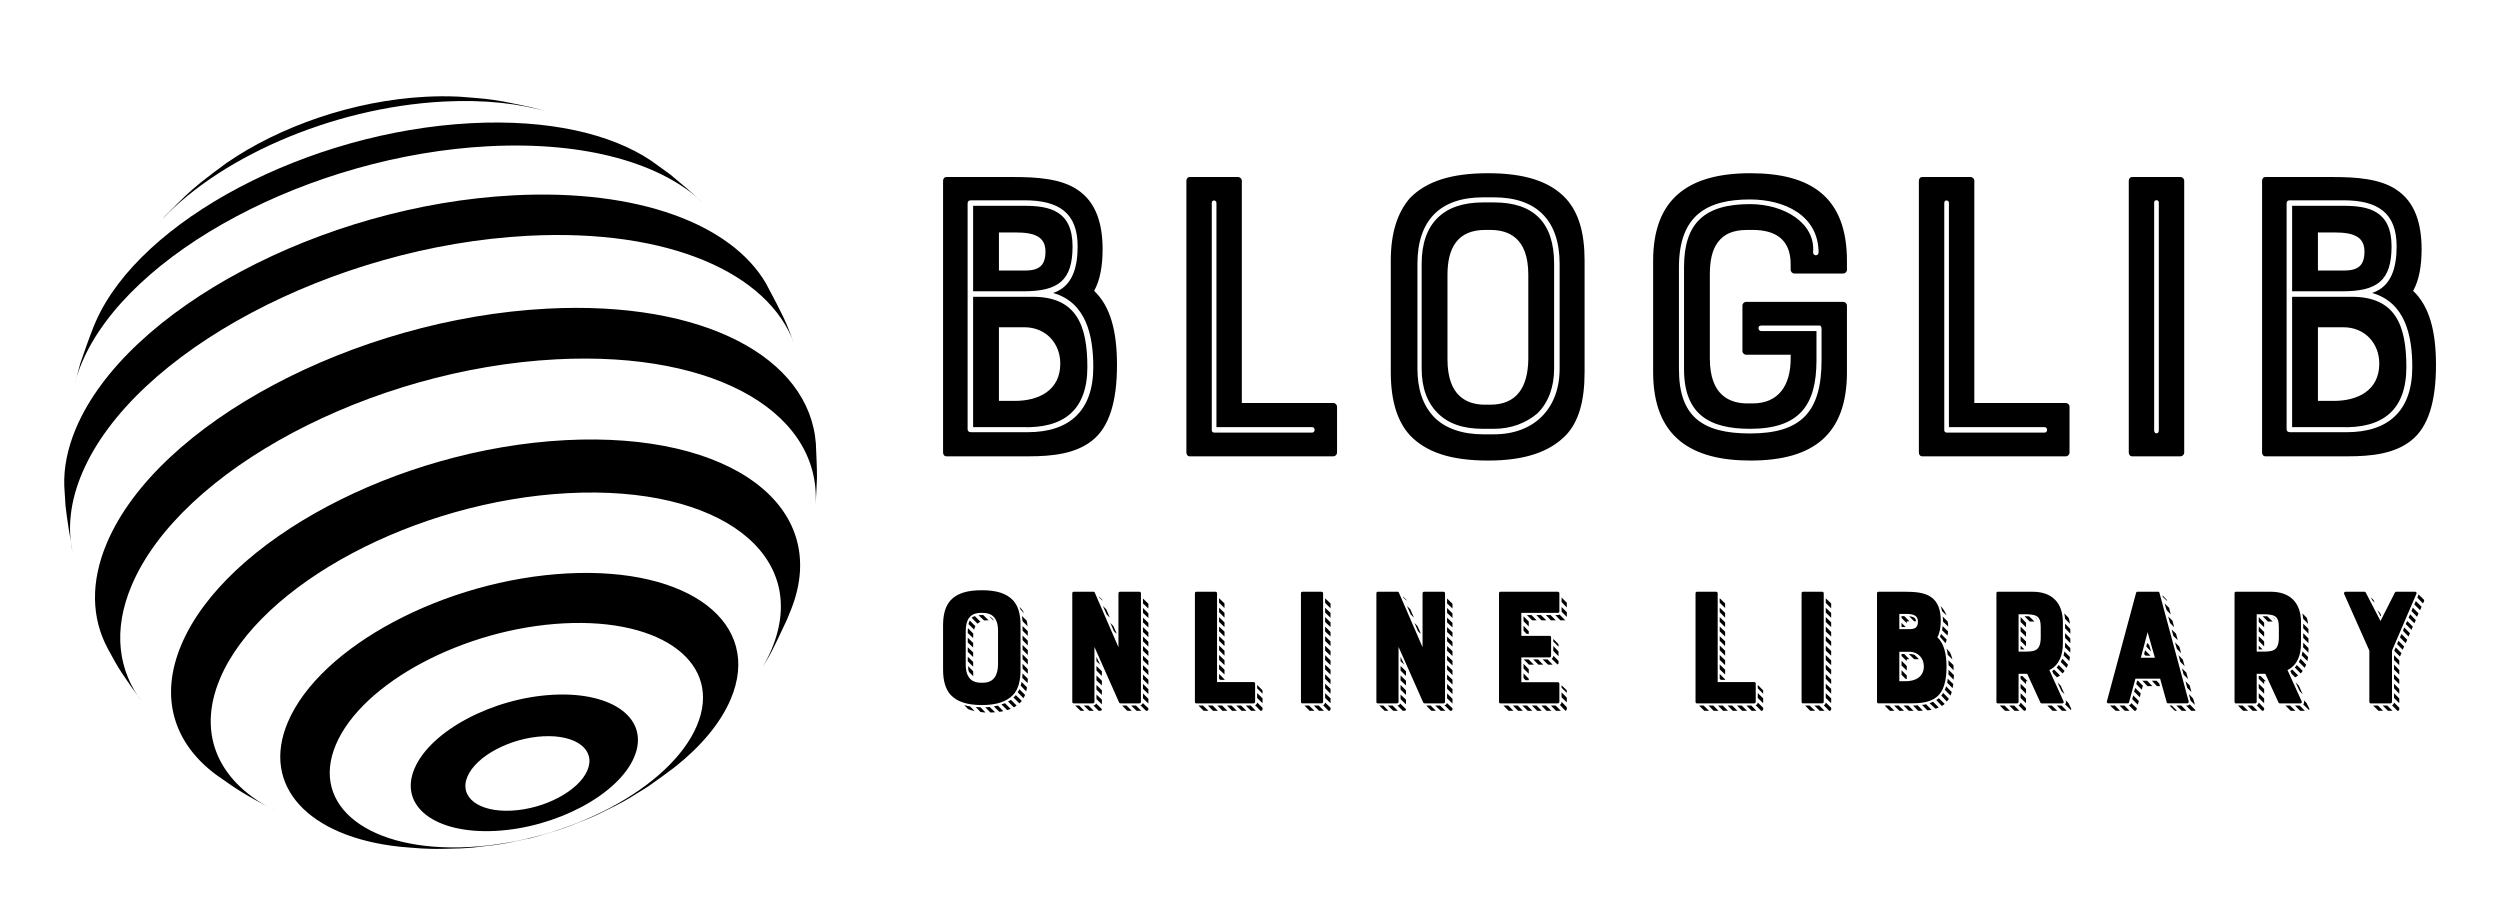 
        <svg xmlns="http://www.w3.org/2000/svg" xmlns:xlink="http://www.w3.org/1999/xlink" version="1.1" width="3162.294" height="1154.564" viewBox="0 0 3162.294 1154.564">
			
			<g transform="scale(8.115) translate(10, 10)">
				<defs id="SvgjsDefs1399"/><g id="SvgjsG1400" featureKey="symbolFeature-0" transform="matrix(0.459,0,0,0.459,-30.318,-25.073)" fill="#000"><path xmlns="http://www.w3.org/2000/svg" xmlns:a="http://ns.adobe.com/AdobeSVGViewerExtensions/3.0/" a:adobe-knockout="false" d="M97.525,109.331l2.974-3.296c6.748-6.807,7.151-7.214,11.826-11.134     c2.631-2.064,6.17-4.778,8.888-6.729c17.951-12.38,42.964-21.189,67.617-22.474c3.697-0.192,7.256-0.209,10.661-0.063l0.95,0.046     c8.825,0.689,9.354,0.73,14.713,1.614c9.464,1.888,10.028,1.998,15.655,3.674c-9.965-3.006-22.103-4.361-35.867-3.644     C156.394,69.335,117.094,86.968,97.525,109.331"/><path xmlns="http://www.w3.org/2000/svg" xmlns:a="http://ns.adobe.com/AdobeSVGViewerExtensions/3.0/" a:adobe-knockout="false" d="M69.501,163.724l2.021-7.443c1.329-3.848,3.1-8.986,4.63-12.758l0.674-1.56     c15.141-34.348,71.952-64.401,127.459-67.293c26.144-1.362,47.364,3.542,61.044,12.691l6.584,4.746     c3.434,2.851,7.979,6.698,11.24,9.745C269.246,88.4,243.377,80.768,210.153,82.5c-60.384,3.147-122.196,36.038-138.062,73.462     C70.973,158.602,70.113,161.189,69.501,163.724"/><path xmlns="http://www.w3.org/2000/svg" xmlns:a="http://ns.adobe.com/AdobeSVGViewerExtensions/3.0/" a:adobe-knockout="false" d="M68.891,220.21c-0.813-4.66-1.851-10.889-2.375-15.59l-0.419-6.647     c-0.224-6.202,1.058-12.827,3.997-19.76c17.07-40.266,83.574-75.653,148.543-79.04c42.602-2.219,73.965,9.873,85.695,29.813     c6.049,11.404,6.541,12.336,9.576,20.417c-8.801-23.918-42.652-38.976-90.279-36.495     c-66.251,3.452-134.069,39.539-151.476,80.601C68.094,203.082,67.135,212.081,68.891,220.21"/><path xmlns="http://www.w3.org/2000/svg" xmlns:a="http://ns.adobe.com/AdobeSVGViewerExtensions/3.0/" a:adobe-knockout="false" d="M92.813,271.626c-7.364-10.301-7.965-11.143-11.981-18.586     c-5.477-10.262-5.922-22.479-0.262-35.826c17.182-40.531,84.125-76.154,149.522-79.56c53.184-2.772,88.967,16.613,91.234,45.75     c0.137,3.502,0.402,8.168,0.379,11.67c-0.17,3.192-0.287,7.455-0.592,10.637c3.164-31.788-32.625-53.73-87.91-50.85     c-63.073,3.286-127.639,37.642-144.21,76.733C82.489,246.935,84.344,260.728,92.813,271.626"/><path xmlns="http://www.w3.org/2000/svg" xmlns:a="http://ns.adobe.com/AdobeSVGViewerExtensions/3.0/" a:adobe-knockout="false" d="M138.141,308.339l-1.272-0.625c-9.498-5.146-11.208-6.073-19.119-11.712     c-14.395-10.624-19.502-26.277-11.865-44.292c14.988-35.355,73.379-66.426,130.423-69.398     c56.316-2.934,90.262,22.611,76.697,57.281l-1.432,3.529c-5.064,10.84-5.369,11.489-9.361,17.986     c1.588-2.523,2.938-5.081,4.035-7.666c13.582-32.041-17.316-55.833-69.018-53.139c-51.698,2.695-104.621,30.854-118.205,62.897     C110.784,282.642,118.919,299.047,138.141,308.339"/><path xmlns="http://www.w3.org/2000/svg" xmlns:a="http://ns.adobe.com/AdobeSVGViewerExtensions/3.0/" a:adobe-knockout="false" d="M203.519,320.49c33.849-1.764,68.495-20.201,77.39-41.179     c8.895-20.979-11.336-36.553-45.184-34.789c-33.849,1.764-68.497,20.201-77.391,41.179     C149.441,306.679,169.671,322.255,203.519,320.49c-0.983,0.257-1.973,0.411-2.967,0.463c-8.32,0.227-8.646,0.237-13.268,0.01     c-2.216-0.176-5.176-0.358-7.385-0.594c-30.642-3.323-47.16-20.407-37.89-42.273c10.914-25.743,53.429-48.367,94.965-50.532     c41.535-2.164,66.359,16.951,55.445,42.693c-3.455,8.148-10.078,15.985-18.83,22.959c-2.738,2.07-6.428,4.782-9.254,6.727     c-6.793,4.263-6.793,4.263-10.469,6.225c-6.666,3.362-6.666,3.362-10.117,4.828c-6.504,2.603-6.504,2.603-10.041,3.775     c-3.322,1.016-9.504,2.903-10.275,2.903c-6.993,1.504-7.267,1.562-10.89,2.09c-7.553,0.933-7.848,0.971-11.992,1.189     C201.546,320.901,202.535,320.747,203.519,320.49"/><path xmlns="http://www.w3.org/2000/svg" xmlns:a="http://ns.adobe.com/AdobeSVGViewerExtensions/3.0/" a:adobe-knockout="false" d="M218.023,308.125c11.248-0.586,22.766-6.713,25.721-13.686     s-3.768-12.148-15.018-11.562c-11.25,0.587-22.767,6.714-25.722,13.687C200.049,303.535,206.772,308.712,218.023,308.125     c-1.771,2.74-3.607,5.031-5.493,6.887c-20.602,1.075-32.915-8.405-27.502-21.174c5.414-12.769,26.502-23.991,47.104-25.065     c20.602-1.072,32.916,8.407,27.502,21.176c-5.412,12.769-26.502,23.99-47.104,25.063     C214.416,313.156,216.253,310.865,218.023,308.125"/></g><g id="SvgjsG1401" featureKey="nameFeature-0" transform="matrix(1.649,0,0,1.649,130.8,-4.832)" fill="#000"><path d="M18.84 20.44 c0 1.56 -0.24 2.92 -0.8 3.92 c1.52 1.44 2.16 3.76 2.16 7 c0 3.44 -0.72 5.88 -2.36 7.16 c-1.56 1.24 -3.76 1.48 -5.96 1.48 l-7.8 0 c-0.2 0 -0.32 -0.16 -0.32 -0.36 l0 -25.68 c0 -0.2 0.12 -0.36 0.32 -0.36 l6.4 0 c2.16 0 4.4 0.16 5.92 1.16 c1.88 1.2 2.44 3.36 2.44 5.68 z M9.04 18.84 l0 3.6 l2.44 0 c1.28 0 1.96 -0.4 1.96 -1.8 s-1.04 -1.8 -2.8 -1.8 l-1.6 0 z M10.56 34.76 c2.2 0 4.28 -0.96 4.28 -3.52 c0 -1.92 -1.36 -3.44 -3.4 -3.44 l-2.4 0 l0 6.96 l1.52 0 z M6.08 16.12 l0 21.32 c0 0.2 0.16 0.28 0.32 0.28 l5.36 0 c3.88 0 6.2 -1.96 6.2 -6.16 c0 -3 -0.68 -6.12 -3.8 -7 c1.84 -0.6 2.32 -2.44 2.32 -4.4 c0 -3.2 -1.8 -4.36 -5.04 -4.36 l-5.04 0 c-0.24 0 -0.32 0.12 -0.32 0.32 z M11.16 37.24 l-4.56 0 l0 -12.32 l5.64 0 c4.12 0 5.16 2.68 5.16 6.64 c0 4.04 -2.2 5.84 -6.24 5.68 z M16 20.16 c0 3.24 -1.36 4.24 -4.64 4.24 l-4.76 0 l0 -8.08 l4.84 0 c2.36 0 4.56 0.44 4.56 3.84 z M31.64 13.6 c0.2 0 0.36 0.16 0.36 0.36 l0 21 l8.64 0 c0.2 0 0.36 0.16 0.36 0.36 l0 4.32 c0 0.2 -0.16 0.36 -0.36 0.36 l-13.56 0 c-0.2 0 -0.32 -0.16 -0.32 -0.36 l0 -25.68 c0 -0.2 0.12 -0.36 0.32 -0.36 l4.56 0 z M29.16 16.04 l0 21.52 c0 0.08 0.08 0.2 0.24 0.2 l9.24 0 c0.32 0 0.32 -0.52 0 -0.52 l-9.04 0 l0 -21.2 c0 -0.28 -0.44 -0.32 -0.44 0 z M55.28 13.24 c3.44 0 5.84 0.76 7.36 2.4 c1.2 1.32 1.76 3.2 1.76 5.88 l0 10.52 c0 2.76 -0.56 4.68 -1.76 5.96 c-1.56 1.6 -3.92 2.4 -7.36 2.4 c-3.56 0 -5.88 -0.8 -7.4 -2.4 c-1.16 -1.28 -1.8 -3.2 -1.8 -5.96 l0 -10.52 c0 -2.68 0.64 -4.56 1.8 -5.92 c1.56 -1.6 3.92 -2.36 7.4 -2.36 z M59.08 30.84 l0 -8 c0 -3.52 -1.88 -4.24 -3.6 -4.24 l-0.48 0 c-2.56 0 -3.56 1.64 -3.56 4.24 l0 8 c0 3.52 1.88 4.28 3.56 4.28 l0.48 0 c2.56 0 3.56 -1.72 3.6 -4.28 z M48.6 21.8 l0 9.92 c0 1.88 0.48 3.44 1.6 4.6 c1.04 1.04 2.64 1.6 4.6 1.6 l1.04 0 c3.76 0 6.2 -2.4 6.2 -6.2 l0 -9.92 c0 -4.08 -2.16 -6.28 -6.2 -6.28 l-1.04 0 c-4.08 0 -6.2 2.2 -6.2 6.28 z M55.84 37.4 l-1.04 0 c-1.88 0 -3.28 -0.48 -4.28 -1.48 s-1.52 -2.4 -1.52 -4.2 l0 -9.92 c0 -3.8 2.04 -5.8 5.8 -5.8 l1.04 0 c3.8 0 5.68 1.96 5.68 5.8 l0 9.92 c0 1.68 -0.52 3.2 -1.6 4.24 c-1.04 0.88 -2.44 1.44 -4.08 1.44 z M79.68 30.4 c-0.2 0 -0.36 -0.16 -0.36 -0.36 l0 -4.28 c0 -0.2 0.16 -0.36 0.36 -0.36 l9.16 0 c0.2 0 0.36 0.16 0.36 0.36 l0 6.28 c0 5.88 -3.16 8.36 -9.12 8.36 c-5.56 0 -9.2 -2.2 -9.2 -8.36 l0 -10.52 c0 -5.8 3.24 -8.28 9.2 -8.28 c5.6 0 9.12 2.16 9.12 8.28 l0 0.84 c0 0.2 -0.16 0.36 -0.36 0.36 l-4.6 0 c-0.2 0 -0.36 -0.16 -0.36 -0.36 l0 -0.52 c0 -2.44 -1.56 -3.24 -3.6 -3.24 l-0.48 0 c-1.32 0 -2.2 0.36 -2.8 1.16 c-0.56 0.76 -0.76 1.76 -0.76 3.08 l0 7.92 c0 3.48 1.88 4.24 3.56 4.24 l0.48 0 c2.44 0 3.6 -1.68 3.6 -4.24 l0 -0.36 l-4.2 0 z M73.32 31.76 c0 4.44 2.16 6.08 6.72 6.08 c4.8 0 6.76 -2 6.76 -6.92 l0 -3 c0 -0.12 -0.08 -0.28 -0.16 -0.28 l-5.56 0 c-0.36 0 -0.28 0.52 0 0.52 l5.24 0 l0 2.76 c0 4.28 -1.64 6.48 -6.28 6.48 c-3.84 0 -6.24 -1.36 -6.24 -5.64 l0 -9.64 c0 -4.12 1.88 -5.96 6.24 -5.96 c3.24 0 6.2 1.8 5.96 4.56 c0 0.32 0.44 0.4 0.52 0.04 c0 -3.52 -3.2 -5.04 -6.48 -5.04 c-4 0 -6.72 1.44 -6.72 6.4 l0 9.64 z M100.88 13.6 c0.2 0 0.36 0.16 0.36 0.36 l0 21 l8.64 0 c0.2 0 0.36 0.16 0.36 0.36 l0 4.32 c0 0.2 -0.16 0.36 -0.36 0.36 l-13.56 0 c-0.2 0 -0.32 -0.16 -0.32 -0.36 l0 -25.68 c0 -0.2 0.12 -0.36 0.32 -0.36 l4.56 0 z M98.4 16.04 l0 21.52 c0 0.08 0.08 0.2 0.24 0.2 l9.24 0 c0.32 0 0.32 -0.52 0 -0.52 l-9.04 0 l0 -21.2 c0 -0.28 -0.44 -0.32 -0.44 0 z M116.16 40 c-0.2 0 -0.32 -0.16 -0.32 -0.36 l0 -25.68 c0 -0.2 0.12 -0.36 0.32 -0.36 l4.56 0 c0.2 0 0.36 0.16 0.36 0.36 l0 25.68 c0 0.2 -0.16 0.36 -0.36 0.36 l-4.56 0 z M118.24 16 l0 21.56 c0 0.36 0.44 0.36 0.44 0 l0 -21.56 c0 -0.28 -0.44 -0.28 -0.44 0 z M143.52 20.44 c0 1.56 -0.24 2.92 -0.8 3.92 c1.52 1.44 2.16 3.76 2.16 7 c0 3.44 -0.72 5.88 -2.36 7.16 c-1.56 1.24 -3.76 1.48 -5.96 1.48 l-7.8 0 c-0.2 0 -0.32 -0.16 -0.32 -0.36 l0 -25.68 c0 -0.2 0.12 -0.36 0.32 -0.36 l6.4 0 c2.16 0 4.4 0.16 5.92 1.16 c1.88 1.2 2.44 3.36 2.44 5.68 z M133.72 18.84 l0 3.6 l2.44 0 c1.28 0 1.96 -0.4 1.96 -1.8 s-1.04 -1.8 -2.8 -1.8 l-1.6 0 z M135.24 34.76 c2.2 0 4.28 -0.96 4.28 -3.52 c0 -1.92 -1.36 -3.44 -3.4 -3.44 l-2.4 0 l0 6.96 l1.52 0 z M130.76 16.12 l0 21.32 c0 0.2 0.16 0.28 0.32 0.28 l5.36 0 c3.88 0 6.2 -1.96 6.2 -6.16 c0 -3 -0.68 -6.12 -3.8 -7 c1.84 -0.6 2.32 -2.44 2.32 -4.4 c0 -3.2 -1.8 -4.36 -5.04 -4.36 l-5.04 0 c-0.24 0 -0.32 0.12 -0.32 0.32 z M135.84 37.24 l-4.56 0 l0 -12.32 l5.64 0 c4.12 0 5.16 2.68 5.16 6.64 c0 4.04 -2.2 5.84 -6.24 5.68 z M140.68 20.16 c0 3.24 -1.36 4.24 -4.64 4.24 l-4.76 0 l0 -8.08 l4.84 0 c2.36 0 4.56 0.44 4.56 3.84 z"/></g><g id="SvgjsG1402" featureKey="sloganFeature-0" transform="matrix(1.318,0,0,1.318,134.865,73.276)" fill="#000"><path d="M6.22 6.62 c1.72 0 2.92 0.38 3.68 1.2 c0.6 0.66 0.88 1.6 0.88 2.94 l0 5.26 c0 1.38 -0.28 2.34 -0.88 2.98 c-0.78 0.8 -1.96 1.2 -3.68 1.2 c-1.78 0 -2.94 -0.4 -3.7 -1.2 c-0.58 -0.64 -0.9 -1.6 -0.9 -2.98 l0 -5.26 c0 -1.34 0.3 -2.3 0.9 -2.96 c0.76 -0.82 1.96 -1.18 3.7 -1.18 z M8.12 15.42 l0 -4 c0 -1.76 -0.94 -2.12 -1.8 -2.12 l-0.24 0 c-1.28 0 -1.78 0.82 -1.78 2.12 l0 4 c0 1.76 0.94 2.14 1.78 2.14 l0.24 0 c1.28 0 1.78 -0.86 1.8 -2.14 z M10.68 8.6 c0.04 0.06 0.1 0.1 0.1 0.1 c0.16 0.18 0.32 0.4 0.44 0.66 l-0.42 -0.44 c-0.06 -0.12 -0.08 -0.22 -0.12 -0.32 z M10.94 9.66 l0.56 0.54 c0.04 0.2 0.1 0.42 0.12 0.68 l-0.6 -0.6 c-0.02 -0.22 -0.04 -0.42 -0.08 -0.62 z M11.02 10.86 l0.62 0.6 l0 0.16 l0 0.4 l-0.62 -0.62 l0 -0.54 z M11.64 12.58 l0 0.58 l-0.62 -0.64 l0 -0.54 z M7.58 10.2 l-0.5 -0.5 c0.26 0.12 0.42 0.28 0.54 0.5 l-0.04 0 z M11.02 13.66 l0 -0.56 l0.62 0.6 l0 0.58 z M11.02 14.78 l0 -0.58 l0.62 0.62 l0 0.58 z M6.08 9.56 l0.3 0 l0.62 0.62 l-0.06 0 c-0.16 0 -0.32 0 -0.46 0.02 l-0.66 -0.62 c0.08 -0.02 0.18 -0.02 0.26 -0.02 z M11.02 15.9 l0 -0.58 l0.62 0.64 l0 0.54 z M5 9.88 c0.1 -0.1 0.22 -0.16 0.38 -0.2 l0.66 0.68 c-0.14 0.04 -0.24 0.12 -0.34 0.22 z M4.62 10.62 c0.06 -0.16 0.08 -0.3 0.16 -0.42 l0.66 0.68 c-0.06 0.12 -0.12 0.24 -0.14 0.4 z M10.98 16.98 c0.02 -0.18 0.04 -0.36 0.04 -0.52 l0.62 0.62 c0 0.18 -0.02 0.38 -0.02 0.52 z M10.8 17.9 c0.04 -0.12 0.08 -0.3 0.1 -0.44 l0.64 0.64 c-0.02 0.18 -0.04 0.32 -0.1 0.48 z M4.54 11.42 c0 -0.1 0 -0.2 0.04 -0.3 l0.62 0.64 c-0.02 0.16 -0.02 0.34 -0.02 0.52 l-0.64 -0.6 l0 -0.26 z M10.44 18.68 c0.08 -0.1 0.16 -0.22 0.2 -0.36 l0.68 0.68 c-0.04 0.12 -0.12 0.26 -0.2 0.38 z M4.54 12.8 l0 -0.58 l0.64 0.64 l0 0.54 z M9.94 19.3 c0.14 -0.1 0.16 -0.12 0.28 -0.28 l0.7 0.68 c-0.02 0.08 -0.14 0.2 -0.28 0.3 z M4.54 13.9 l0 -0.54 l0.64 0.62 l0 0.54 z M9.3 19.78 c0.12 -0.06 0.24 -0.12 0.34 -0.2 l0.68 0.68 c-0.1 0.06 -0.2 0.14 -0.32 0.22 z M4.54 15.02 l0 -0.54 l0.64 0.62 l0 0.56 z M8.94 19.98 l0.68 0.68 c-0.14 0.04 -0.28 0.1 -0.42 0.14 l-0.68 -0.68 c0.16 -0.04 0.28 -0.1 0.42 -0.14 z M4.58 15.6 l0.6 0.6 l0 0.06 c0 0.2 0 0.4 0.02 0.54 l-0.52 -0.52 c-0.08 -0.2 -0.1 -0.42 -0.1 -0.68 z M8.1 20.26 l0.64 0.66 c-0.14 0.04 -0.3 0.06 -0.46 0.08 l-0.66 -0.64 c0.18 -0.04 0.32 -0.06 0.48 -0.1 z M7.22 21.08 l-0.62 -0.62 c0.2 0 0.38 0 0.52 -0.04 l0.66 0.64 c-0.18 0 -0.36 0.02 -0.56 0.02 z M6.64 21.08 c-0.2 -0.02 -0.4 -0.02 -0.6 -0.06 l-0.56 -0.6 c0.16 0.04 0.36 0.04 0.56 0.04 z M4.58 20.68 l-0.46 -0.48 c0.22 0.08 0.46 0.12 0.7 0.16 l0.52 0.54 c-0.26 -0.04 -0.52 -0.12 -0.76 -0.22 z M22.361 6.98 c0 -0.1 0.08 -0.18 0.18 -0.18 l2.3 0 c0.1 0 0.18 0.08 0.18 0.18 l0 12.84 c0 0.1 -0.08 0.18 -0.18 0.18 l-2.22 0 c-0.08 0 -0.16 -0.04 -0.18 -0.1 l-2.92 -6.58 l0 6.5 c0 0.1 -0.08 0.18 -0.18 0.18 l-2.28 0 c-0.1 0 -0.16 -0.08 -0.16 -0.18 l0 -12.84 c0 -0.1 0.06 -0.18 0.16 -0.18 l2.36 0 c0.08 0 0.12 0.06 0.14 0.1 l2.8 6.46 l0 -6.38 z M25.901 8.22 l0 0.56 l-0.64 -0.6 l0 -0.58 z M25.901 9.36 l0 0.54 l-0.64 -0.6 l0 -0.58 z M25.901 10.48 l0 0.54 l-0.64 -0.6 l0 -0.56 z M25.901 11.6 l0 0.56 l-0.64 -0.6 l0 -0.58 z M25.901 12.72 l0 0.56 l-0.64 -0.62 l0 -0.56 z M20.401 7.7 l0.1 0.18 l-0.4 -0.38 l-0.06 -0.14 z M25.901 13.82 l0 0.58 l-0.64 -0.62 l0 -0.56 z M20.922 8.88 l0.42 0.98 l-0.38 -0.38 l-0.44 -1 z M22.121 11.66 l0 0.1 l-0.3 -0.3 l-0.42 -0.98 l0.36 0.38 z M25.901 14.96 l0 0.56 l-0.64 -0.62 l0 -0.54 z M25.901 16.08 l0 0.58 l-0.64 -0.64 l0 -0.54 z M25.901 17.2 l0 0.58 l-0.64 -0.62 l0 -0.56 z M25.901 18.32 l0 0.58 l-0.64 -0.62 l0 -0.58 z M25.901 19.46 l0 0.56 l-0.64 -0.62 l0 -0.58 z M19.761 15.02 l0 -0.52 l0.44 0.92 z M25.721 20.88 l-0.1 0 l-0.66 -0.66 c0.16 -0.04 0.26 -0.14 0.28 -0.26 l0.66 0.62 l0 0.12 c0 0.1 -0.08 0.18 -0.18 0.18 z M20.401 16.2 l0 0.56 l-0.64 -0.64 l0 -0.54 z M24.502 20.88 l-0.64 -0.62 l0.58 0 l0.62 0.62 l-0.56 0 z M20.401 17.32 l0 0.56 l-0.64 -0.6 l0 -0.58 z M23.341 20.82 l-0.54 -0.56 l0.52 0 l0.62 0.62 l-0.48 0 c-0.04 0 -0.06 0 -0.12 -0.06 z M20.401 18.46 l0 0.54 l-0.64 -0.62 l0 -0.56 z M20.401 19.56 l0 0.56 l-0.64 -0.62 l0 -0.54 z M19.401 20.26 c0.14 -0.04 0.26 -0.1 0.32 -0.24 l0.68 0.66 l0 0.02 c0 0.1 -0.08 0.18 -0.18 0.18 l-0.2 0 z M18.822 20.26 l0.62 0.62 l-0.54 0 l-0.64 -0.62 l0.56 0 z M17.241 20.26 l0.48 0 l0.6 0.62 l-0.4 0 c-0.06 0 -0.08 -0.02 -0.1 -0.06 c-0.06 -0.04 -0.32 -0.32 -0.58 -0.56 z M33.843 6.8 c0.1 0 0.18 0.08 0.18 0.18 l0 10.5 l4.32 0 c0.1 0 0.18 0.08 0.18 0.18 l0 2.16 c0 0.1 -0.08 0.18 -0.18 0.18 l-6.78 0 c-0.1 0 -0.16 -0.08 -0.16 -0.18 l0 -12.84 c0 -0.1 0.06 -0.18 0.16 -0.18 l2.28 0 z M39.403 19.4 l0 0.58 l-0.64 -0.62 l0 -0.58 z M39.223 20.88 l-0.06 0 l-0.64 -0.66 c0.12 -0.06 0.22 -0.16 0.24 -0.32 l0.64 0.62 l0 0.18 c0 0.1 -0.08 0.18 -0.18 0.18 z M38.003 20.26 l0.6 0.62 l-0.56 0 l-0.62 -0.62 l0.58 0 z M37.503 20.88 l-0.58 0 l-0.62 -0.62 l0.56 0 z M34.263 8.1 l0 -0.54 l0.64 0.62 l0 0.54 z M34.903 9.3 l0 0.56 l-0.64 -0.64 l0 -0.54 z M34.263 10.36 l0 -0.56 l0.64 0.62 l0 0.56 z M34.263 11.48 l0 -0.56 l0.64 0.6 l0 0.58 z M34.263 12.6 l0 -0.54 l0.64 0.6 l0 0.56 z M39.403 18.5 l0 0.36 l-0.64 -0.64 l0 -0.4 l0.58 0.58 c0.02 0.02 0.06 0.06 0.06 0.1 z M34.263 13.72 l0 -0.56 l0.64 0.62 l0 0.58 z M34.263 14.86 l0 -0.58 l0.64 0.62 l0 0.58 z M34.263 15.98 l0 -0.58 l0.64 0.62 l0 0.56 z M34.263 17.1 l0 -0.58 l0.64 0.64 l0 0.06 l-0.5 0 z M35.203 20.26 l0.54 0 l0.62 0.62 l-0.56 0 z M34.063 20.26 l0.56 0 l0.62 0.62 l-0.58 0 z M32.943 20.26 l0.56 0 l0.62 0.62 l-0.58 0 z M32.363 20.26 l0.64 0.62 l-0.56 0 l-0.62 -0.62 l0.54 0 z M44.104 20 c-0.1 0 -0.16 -0.08 -0.16 -0.18 l0 -12.84 c0 -0.1 0.06 -0.18 0.16 -0.18 l2.28 0 c0.1 0 0.18 0.08 0.18 0.18 l0 12.84 c0 0.1 -0.08 0.18 -0.18 0.18 l-2.28 0 z M46.804 8.12 l0 -0.54 l0.64 0.6 l0 0.58 z M46.804 9.26 l0 -0.56 l0.64 0.6 l0 0.58 z M46.804 10.38 l0 -0.58 l0.64 0.62 l0 0.56 z M46.804 11.5 l0 -0.58 l0.64 0.64 l0 0.54 z M46.804 12.62 l0 -0.56 l0.64 0.62 l0 0.54 z M46.804 13.76 l0 -0.58 l0.64 0.62 l0 0.56 z M46.804 14.88 l0 -0.58 l0.64 0.62 l0 0.56 z M46.804 15.98 l0 -0.56 l0.64 0.6 l0 0.58 z M46.804 17.1 l0 -0.54 l0.64 0.62 l0 0.54 z M46.804 18.22 l0 -0.54 l0.64 0.6 l0 0.58 z M46.804 19.36 l0 -0.56 l0.64 0.6 l0 0.58 z M46.564 20.22 c0.12 -0.04 0.22 -0.16 0.24 -0.32 l0.64 0.62 l0 0.18 c0 0.1 -0.08 0.18 -0.18 0.18 l-0.06 0 z M45.464 20.26 l0.58 0 l0.62 0.62 l-0.58 0 z M44.964 20.88 l-0.6 -0.62 l0.54 0 l0.64 0.62 l-0.58 0 z M58.326 6.98 c0 -0.1 0.08 -0.18 0.18 -0.18 l2.3 0 c0.1 0 0.18 0.08 0.18 0.18 l0 12.84 c0 0.1 -0.08 0.18 -0.18 0.18 l-2.22 0 c-0.08 0 -0.16 -0.04 -0.18 -0.1 l-2.92 -6.58 l0 6.5 c0 0.1 -0.08 0.18 -0.18 0.18 l-2.28 0 c-0.1 0 -0.16 -0.08 -0.16 -0.18 l0 -12.84 c0 -0.1 0.06 -0.18 0.16 -0.18 l2.36 0 c0.08 0 0.12 0.06 0.14 0.1 l2.8 6.46 l0 -6.38 z M61.866 8.22 l0 0.56 l-0.64 -0.6 l0 -0.58 z M61.866 9.36 l0 0.54 l-0.64 -0.6 l0 -0.58 z M61.866 10.48 l0 0.54 l-0.64 -0.6 l0 -0.56 z M61.866 11.6 l0 0.56 l-0.64 -0.6 l0 -0.58 z M61.866 12.72 l0 0.56 l-0.64 -0.62 l0 -0.56 z M56.366 7.7 l0.1 0.18 l-0.4 -0.38 l-0.06 -0.14 z M61.866 13.82 l0 0.58 l-0.64 -0.62 l0 -0.56 z M56.886 8.88 l0.42 0.98 l-0.38 -0.38 l-0.44 -1 z M58.086 11.66 l0 0.1 l-0.3 -0.3 l-0.42 -0.98 l0.36 0.38 z M61.866 14.96 l0 0.56 l-0.64 -0.62 l0 -0.54 z M61.866 16.08 l0 0.58 l-0.64 -0.64 l0 -0.54 z M61.866 17.2 l0 0.58 l-0.64 -0.62 l0 -0.56 z M61.866 18.32 l0 0.58 l-0.64 -0.62 l0 -0.58 z M61.866 19.46 l0 0.56 l-0.64 -0.62 l0 -0.58 z M55.726 15.02 l0 -0.52 l0.44 0.92 z M61.686 20.88 l-0.1 0 l-0.66 -0.66 c0.16 -0.04 0.26 -0.14 0.28 -0.26 l0.66 0.62 l0 0.12 c0 0.1 -0.08 0.18 -0.18 0.18 z M56.366 16.2 l0 0.56 l-0.64 -0.64 l0 -0.54 z M60.466 20.88 l-0.64 -0.62 l0.58 0 l0.62 0.62 l-0.56 0 z M56.366 17.32 l0 0.56 l-0.64 -0.6 l0 -0.58 z M59.306 20.82 l-0.54 -0.56 l0.52 0 l0.62 0.62 l-0.48 0 c-0.04 0 -0.06 0 -0.12 -0.06 z M56.366 18.46 l0 0.54 l-0.64 -0.62 l0 -0.56 z M56.366 19.56 l0 0.56 l-0.64 -0.62 l0 -0.54 z M55.366 20.26 c0.14 -0.04 0.26 -0.1 0.32 -0.24 l0.68 0.66 l0 0.02 c0 0.1 -0.08 0.18 -0.18 0.18 l-0.2 0 z M54.786 20.26 l0.62 0.62 l-0.54 0 l-0.64 -0.62 l0.56 0 z M53.206 20.26 l0.48 0 l0.6 0.62 l-0.4 0 c-0.06 0 -0.08 -0.02 -0.1 -0.06 c-0.06 -0.04 -0.32 -0.32 -0.58 -0.56 z M67.528 20 c-0.1 0 -0.16 -0.08 -0.16 -0.18 l0 -12.84 c0 -0.1 0.06 -0.18 0.16 -0.18 l6.8 0 c0.1 0 0.18 0.08 0.18 0.18 l0 2.14 c0 0.1 -0.08 0.18 -0.18 0.18 l-4.32 0 l0 2.72 l3.36 0 c0.1 0 0.16 0.08 0.16 0.18 l0 2.18 c0 0.1 -0.06 0.18 -0.16 0.18 l-3.36 0 l0 2.94 l4.32 0 c0.1 0 0.18 0.08 0.18 0.18 l0 2.14 c0 0.1 -0.08 0.18 -0.18 0.18 l-6.8 0 z M73.787 14.36 l0.62 0.62 l0 0.28 c0 0.06 -0.08 0.14 -0.12 0.14 l-0.7 -0.68 c0.12 -0.06 0.2 -0.2 0.2 -0.36 z M74.767 19.82 l0.62 0.64 l0 0.24 c0 0.08 -0.08 0.16 -0.16 0.18 l-0.66 -0.7 c0.12 -0.06 0.2 -0.2 0.2 -0.36 z M73.787 13.8 l0 -0.58 l0.62 0.64 l0 0.56 z M70.267 10.28 l0 -0.58 l0.62 0.62 l0 0.58 z M70.907 15.42 l-0.62 -0.62 l0.58 0 l0.62 0.62 l-0.58 0 z M75.207 10.18 l-0.58 0 l-0.6 -0.62 l0.3 0 c0.08 0 0.16 -0.04 0.2 -0.06 z M70.188 20.88 l-0.56 0 l-0.62 -0.62 l0.58 0 z M67.888 20.26 l0.58 0 l0.6 0.62 l-0.56 0 z M74.767 19.28 l0 -0.58 l0.62 0.62 l0 0.56 z M72.528 14.8 l0.58 0 l0.6 0.62 l-0.54 0 z M73.507 10.18 l-0.6 -0.62 l0.56 0 l0.62 0.62 l-0.58 0 z M73.507 20.26 l0.56 0 l0.62 0.62 l-0.58 0 z M71.787 9.56 l0.54 0 l0.64 0.62 l-0.58 0 z M72.927 20.26 l0.64 0.62 l-0.58 0 l-0.6 -0.62 l0.54 0 z M71.987 14.8 l0.6 0.62 l-0.56 0 l-0.62 -0.62 l0.58 0 z M71.308 20.88 l-0.54 0 l-0.64 -0.62 l0.56 0 z M75.388 9.22 l0 0.56 l-0.62 -0.62 l0 -0.56 z M70.888 15.96 l0 0.54 l-0.62 -0.62 l0 -0.56 z M75.388 8.1 l0 0.56 l-0.62 -0.64 l0 -0.54 z M70.667 9.56 l0.54 0 l0.62 0.62 l-0.54 0 z M72.427 20.88 l-0.54 0 l-0.62 -0.62 l0.54 0 z M70.267 11.4 l0 -0.58 l0.62 0.64 l0 0.32 l-0.26 0 z M70.267 17 l0 -0.54 l0.62 0.62 l0 0.18 l-0.38 0 z M73.787 12.38 l0.58 0.58 c0.04 0.04 0.04 0.06 0.04 0.12 l0 0.22 l-0.62 -0.62 l0 -0.3 z M75.388 18.52 l0 0.24 l-0.62 -0.6 l0 -0.3 l0.56 0.54 c0.06 0.06 0.06 0.08 0.06 0.12 z M93.05 6.8 c0.1 0 0.18 0.08 0.18 0.18 l0 10.5 l4.32 0 c0.1 0 0.18 0.08 0.18 0.18 l0 2.16 c0 0.1 -0.08 0.18 -0.18 0.18 l-6.78 0 c-0.1 0 -0.16 -0.08 -0.16 -0.18 l0 -12.84 c0 -0.1 0.06 -0.18 0.16 -0.18 l2.28 0 z M98.61 19.4 l0 0.58 l-0.64 -0.62 l0 -0.58 z M98.43 20.88 l-0.06 0 l-0.64 -0.66 c0.12 -0.06 0.22 -0.16 0.24 -0.32 l0.64 0.62 l0 0.18 c0 0.1 -0.08 0.18 -0.18 0.18 z M97.21 20.26 l0.6 0.62 l-0.56 0 l-0.62 -0.62 l0.58 0 z M96.71 20.88 l-0.58 0 l-0.62 -0.62 l0.56 0 z M93.47 8.1 l0 -0.54 l0.64 0.62 l0 0.54 z M94.11 9.3 l0 0.56 l-0.64 -0.64 l0 -0.54 z M93.47 10.36 l0 -0.56 l0.64 0.62 l0 0.56 z M93.47 11.48 l0 -0.56 l0.64 0.6 l0 0.58 z M93.47 12.6 l0 -0.54 l0.64 0.6 l0 0.56 z M98.61 18.5 l0 0.36 l-0.64 -0.64 l0 -0.4 l0.58 0.58 c0.02 0.02 0.06 0.06 0.06 0.1 z M93.47 13.72 l0 -0.56 l0.64 0.62 l0 0.58 z M93.47 14.86 l0 -0.58 l0.64 0.62 l0 0.58 z M93.47 15.98 l0 -0.58 l0.64 0.62 l0 0.56 z M93.47 17.1 l0 -0.58 l0.64 0.64 l0 0.06 l-0.5 0 z M94.41 20.26 l0.54 0 l0.62 0.62 l-0.56 0 z M93.27 20.26 l0.56 0 l0.62 0.62 l-0.58 0 z M92.15 20.26 l0.56 0 l0.62 0.62 l-0.58 0 z M91.57 20.26 l0.64 0.62 l-0.56 0 l-0.62 -0.62 l0.54 0 z M103.312 20 c-0.1 0 -0.16 -0.08 -0.16 -0.18 l0 -12.84 c0 -0.1 0.06 -0.18 0.16 -0.18 l2.28 0 c0.1 0 0.18 0.08 0.18 0.18 l0 12.84 c0 0.1 -0.08 0.18 -0.18 0.18 l-2.28 0 z M106.012 8.12 l0 -0.54 l0.64 0.6 l0 0.58 z M106.012 9.26 l0 -0.56 l0.64 0.6 l0 0.58 z M106.012 10.38 l0 -0.58 l0.64 0.62 l0 0.56 z M106.012 11.5 l0 -0.58 l0.64 0.64 l0 0.54 z M106.012 12.62 l0 -0.56 l0.64 0.62 l0 0.54 z M106.012 13.76 l0 -0.58 l0.64 0.62 l0 0.56 z M106.012 14.88 l0 -0.58 l0.64 0.62 l0 0.56 z M106.012 15.98 l0 -0.56 l0.64 0.6 l0 0.58 z M106.012 17.1 l0 -0.54 l0.64 0.62 l0 0.54 z M106.012 18.22 l0 -0.54 l0.64 0.6 l0 0.58 z M106.012 19.36 l0 -0.56 l0.64 0.6 l0 0.58 z M105.772 20.22 c0.12 -0.04 0.22 -0.16 0.24 -0.32 l0.64 0.62 l0 0.18 c0 0.1 -0.08 0.18 -0.18 0.18 l-0.06 0 z M104.672 20.26 l0.58 0 l0.62 0.62 l-0.58 0 z M104.172 20.88 l-0.6 -0.62 l0.54 0 l0.64 0.62 l-0.58 0 z M119.613 10.22 c0 0.78 -0.12 1.46 -0.4 1.96 c0.76 0.72 1.08 1.88 1.08 3.5 c0 1.72 -0.36 2.94 -1.18 3.58 c-0.78 0.62 -1.88 0.74 -2.98 0.74 l-3.9 0 c-0.1 0 -0.16 -0.08 -0.16 -0.18 l0 -12.84 c0 -0.1 0.06 -0.18 0.16 -0.18 l3.2 0 c1.08 0 2.2 0.08 2.96 0.58 c0.94 0.6 1.22 1.68 1.22 2.84 z M115.473 17.38 c1.1 0 2.14 -0.48 2.14 -1.76 c0 -0.96 -0.68 -1.72 -1.7 -1.72 l-1.2 0 l0 3.48 l0.76 0 z M114.713 9.42 l0 1.8 l1.22 0 c0.64 0 0.98 -0.2 0.98 -0.9 s-0.52 -0.9 -1.4 -0.9 l-0.8 0 z M120.773 19.08 l-0.68 -0.68 c0.08 -0.14 0.12 -0.28 0.14 -0.42 l0.68 0.68 z M120.573 19.46 c-0.06 0.1 -0.16 0.22 -0.24 0.32 l-0.66 -0.7 c0.1 -0.1 0.16 -0.22 0.22 -0.32 z M119.373 19.38 l0.7 0.68 c-0.1 0.12 -0.24 0.2 -0.34 0.24 l-0.66 -0.7 c0.12 -0.04 0.2 -0.12 0.3 -0.22 z M118.293 19.98 c0.14 -0.06 0.28 -0.1 0.4 -0.18 l0.68 0.68 c-0.14 0.08 -0.26 0.12 -0.4 0.14 z M120.173 12.88 l-0.66 -0.76 c0.06 -0.1 0.1 -0.22 0.12 -0.34 l0.68 0.68 c-0.02 0.14 -0.08 0.26 -0.14 0.42 z M118.013 20.82 l-0.62 -0.64 c0.14 0 0.3 -0.02 0.48 -0.08 l0.64 0.66 c-0.14 0.04 -0.3 0.06 -0.5 0.06 z M119.773 11.36 l0.06 -0.5 l0.64 0.62 c0 0.18 -0.04 0.34 -0.06 0.5 z M120.513 16.58 c0.02 -0.16 0.02 -0.36 0.02 -0.56 l0.64 0.64 c0 0.2 -0.04 0.36 -0.04 0.54 z M121.013 18.2 l-0.64 -0.64 c0.04 -0.18 0.04 -0.3 0.06 -0.48 l0.66 0.64 z M116.333 20.26 c0.18 0 0.36 0 0.54 -0.04 l0.62 0.64 c-0.16 0.02 -0.32 0.02 -0.56 0.02 z M115.593 15.58 l0 0.54 l-0.62 -0.6 l0 -0.56 z M120.433 10.32 c0.04 0.2 0.06 0.4 0.06 0.6 l-0.62 -0.6 c0 -0.26 0 -0.42 -0.04 -0.6 z M115.833 14.16 c0.3 0 0.5 0.04 0.68 0.1 l0.52 0.52 l-0.56 0 z M112.973 20.26 l0.54 0 l0.62 0.62 l-0.54 0 z M114.713 20.88 l-0.62 -0.62 l0.54 0 l0.64 0.62 l-0.56 0 z M115.593 10.3 l0 0.22 l-0.62 -0.62 l0 -0.22 l0.32 0 l0.62 0.62 l-0.32 0 z M115.773 20.26 l0.62 0.62 l-0.56 0 l-0.62 -0.62 l0.56 0 z M115.593 14.78 l0 0.22 l-0.62 -0.6 l0 -0.24 l0.32 0 l0.6 0.62 l-0.3 0 z M120.533 15.48 c0 -0.2 0 -0.38 -0.02 -0.58 l0.6 0.58 c0 0.2 0.02 0.4 0.02 0.6 z M114.973 16.62 l0 -0.54 l0.62 0.62 l0 0.42 l-0.12 0 z M120.713 13.98 c0.12 0.24 0.2 0.52 0.28 0.82 l-0.56 -0.54 c-0.02 -0.26 -0.06 -0.48 -0.14 -0.74 z M115.873 9.7 c0.7 0.06 0.8 0.32 0.8 0.6 l-0.2 0 z M119.593 8.5 c0.32 0.3 0.54 0.68 0.7 1.1 l-0.52 -0.5 c-0.06 -0.22 -0.1 -0.42 -0.18 -0.6 z M114.973 10.98 l0 -0.5 l0.5 0.5 l-0.5 0 z M133.695 14.78 c-0.28 0.58 -0.68 1.02 -1.24 1.28 l1.68 3.7 c0.06 0.12 -0.02 0.24 -0.14 0.24 l-2.46 0 c-0.08 0 -0.12 -0.04 -0.14 -0.1 l-1.56 -3.4 l-1.02 0 l0 3.32 c0 0.1 -0.08 0.18 -0.18 0.18 l-2.3 0 c-0.08 0 -0.14 -0.08 -0.14 -0.18 l0 -12.84 c0 -0.1 0.06 -0.18 0.14 -0.18 l4.16 0 c2.22 0 3.56 1.26 3.56 3.6 l0 2.52 c0 0.7 -0.12 1.36 -0.36 1.86 z M131.435 12.3 l0 -1.3 c0 -1.4 -0.52 -1.54 -2.04 -1.54 l-0.58 0 l0 4.42 l0.58 0 c1.26 0 2 -0.02 2.04 -1.58 z M133.955 20.88 l-0.62 -0.62 l0.56 0 l0.62 0.62 l-0.56 0 z M129.055 17.1 l0 -0.34 l0.2 0 l0.64 0.62 l-0.2 0 l0 0.34 z M132.835 20.88 l-0.62 -0.62 l0.54 0 l0.64 0.62 l-0.56 0 z M129.695 18.86 l-0.64 -0.64 l0 -0.54 l0.64 0.62 l0 0.56 z M129.695 19.98 l-0.64 -0.62 l0 -0.56 l0.64 0.62 l0 0.56 z M128.815 20.22 c0.12 -0.04 0.22 -0.16 0.24 -0.32 l0.64 0.66 l0 0.14 c0 0.1 -0.08 0.18 -0.18 0.18 l-0.06 0 z M128.335 20.88 l-0.62 -0.62 l0.58 0 l0.62 0.62 l-0.58 0 z M127.215 20.88 l-0.62 -0.62 l0.56 0 l0.64 0.62 l-0.58 0 z M134.895 10.6 l-0.58 -0.6 c-0.02 -0.22 -0.06 -0.44 -0.1 -0.64 l0.52 0.52 c0.08 0.22 0.12 0.48 0.16 0.72 z M134.935 11.76 l-0.62 -0.64 l0 -0.54 l0.62 0.62 l0 0.56 z M134.935 12.88 l-0.62 -0.62 l0 -0.56 l0.62 0.62 l0 0.56 z M134.295 13.36 c0.02 -0.14 0.02 -0.28 0.02 -0.44 l0 -0.1 l0.62 0.64 l0 0.34 l0 0.2 z M130.715 9.78 c0.14 0.08 0.24 0.18 0.34 0.34 z M130.695 10.32 l-0.56 0 l-0.62 -0.62 l0.54 0 z M134.815 15 l-0.68 -0.68 c0.02 -0.14 0.08 -0.3 0.1 -0.46 l0.66 0.66 c-0.04 0.16 -0.06 0.34 -0.08 0.48 z M129.695 10.46 l0 0.54 l-0.64 -0.62 l0 -0.58 z M133.795 15.1 c0.04 -0.08 0.06 -0.12 0.12 -0.22 c0.02 -0.06 0.04 -0.1 0.08 -0.16 l0.66 0.7 c-0.02 0.08 -0.04 0.16 -0.1 0.24 c-0.02 0.04 -0.04 0.1 -0.06 0.14 z M129.695 11.56 l0 0.56 l-0.64 -0.62 l0 -0.58 z M134.015 16.46 l-0.7 -0.7 c0.1 -0.1 0.18 -0.2 0.24 -0.3 l0.7 0.7 c-0.06 0.1 -0.14 0.2 -0.24 0.3 z M129.695 12.68 l0 0.58 l-0.64 -0.64 l0 -0.56 z M132.935 16.5 l-0.14 -0.32 c0.06 -0.06 0.14 -0.1 0.22 -0.18 l0.7 0.7 c-0.1 0.08 -0.22 0.16 -0.36 0.22 z M134.255 18.92 l-0.36 -0.36 l-0.48 -1.04 l0.38 0.38 z M129.055 13.62 l0 -0.44 l0.46 0.44 l-0.12 0 l-0.34 0 z M134.315 20.12 c0.12 -0.12 0.12 -0.3 0.08 -0.46 l-0.04 -0.06 l0.36 0.36 l0.32 0.66 c0.02 0.08 0 0.14 -0.02 0.18 z M142.716 6.92 c0.02 -0.06 0.06 -0.12 0.14 -0.12 l2.48 0 c0.08 0 0.12 0.06 0.14 0.12 l3.46 12.86 c0.02 0.12 -0.06 0.22 -0.18 0.22 l-2.28 0 c-0.06 0 -0.12 -0.04 -0.14 -0.12 l-0.78 -2.8 l-2.92 0 l-0.76 2.8 c-0.02 0.08 -0.06 0.12 -0.14 0.12 l-2.3 0 c-0.12 0 -0.2 -0.1 -0.18 -0.22 z M143.276 14.6 l1.66 0 l-0.86 -3.02 z M141.856 20.22 c0.16 -0.04 0.26 -0.14 0.28 -0.26 l0.68 0.64 l-0.06 0.16 c-0.02 0.06 -0.08 0.12 -0.14 0.12 l-0.1 0 z M149.756 20.82 c-0.02 0.04 -0.08 0.06 -0.12 0.06 l-0.4 0 l-0.62 -0.62 l0.14 0 c0.12 0 0.22 -0.06 0.3 -0.14 z M142.256 19.5 l0.12 -0.44 l0.66 0.66 l-0.12 0.44 z M142.476 18.6 l0.14 -0.42 l0.64 0.64 l-0.1 0.46 z M142.836 17.32 l0.1 0 l0.58 0.6 l-0.14 0.46 l-0.64 -0.66 z M147.476 20.26 l0.58 0 l0.62 0.62 l-0.56 0 z M144.056 17.96 l-0.6 -0.64 l0.56 0 l0.62 0.64 l-0.58 0 z M140.756 20.26 l0.58 0 l0.6 0.62 l-0.56 0 z M140.816 20.88 l-0.48 0 c-0.02 0 -0.08 -0.02 -0.1 -0.06 l-0.6 -0.56 l0.58 0 z M145.536 17.96 l-0.36 0 l-0.6 -0.64 l0.56 0 l0.32 0.34 z M147.636 12.52 l-0.52 -0.5 l-0.2 -0.76 l0.52 0.5 z M148.856 17.12 l-0.52 -0.52 l-0.2 -0.74 l0.52 0.5 z M149.256 18.66 l-0.5 -0.5 l-0.2 -0.78 l0.5 0.5 z M148.456 15.6 l-0.52 -0.52 l-0.2 -0.78 l0.5 0.52 z M146.076 8.18 l0.54 0.52 l0.2 0.78 l-0.5 -0.52 z M149.676 20.18 l-0.52 -0.5 l-0.2 -0.78 l0.5 0.52 z M148.036 14.06 l-0.5 -0.5 l-0.22 -0.78 l0.52 0.52 z M147.216 11 l-0.5 -0.52 l-0.2 -0.76 l0.5 0.5 z M143.656 14.18 l0.12 -0.46 l0.64 0.64 l-0.58 0 z M144.256 13.08 l0.22 0.78 l-0.56 -0.58 l0.1 -0.42 z M146.676 20.26 l0.26 0 l0.62 0.62 l-0.2 0 c-0.04 0 -0.1 -0.02 -0.12 -0.06 z M145.876 7.42 l-0.04 -0.2 l0.44 0.46 c0.04 0.02 0.08 0.08 0.08 0.12 l0.06 0.12 z M161.858 14.78 c-0.28 0.58 -0.68 1.02 -1.24 1.28 l1.68 3.7 c0.06 0.12 -0.02 0.24 -0.14 0.24 l-2.46 0 c-0.08 0 -0.12 -0.04 -0.14 -0.1 l-1.56 -3.4 l-1.02 0 l0 3.32 c0 0.1 -0.08 0.18 -0.18 0.18 l-2.3 0 c-0.08 0 -0.14 -0.08 -0.14 -0.18 l0 -12.84 c0 -0.1 0.06 -0.18 0.14 -0.18 l4.16 0 c2.22 0 3.56 1.26 3.56 3.6 l0 2.52 c0 0.7 -0.12 1.36 -0.36 1.86 z M159.598 12.3 l0 -1.3 c0 -1.4 -0.52 -1.54 -2.04 -1.54 l-0.58 0 l0 4.42 l0.58 0 c1.26 0 2 -0.02 2.04 -1.58 z M162.118 20.88 l-0.62 -0.62 l0.56 0 l0.62 0.62 l-0.56 0 z M157.218 17.1 l0 -0.34 l0.2 0 l0.64 0.62 l-0.2 0 l0 0.34 z M160.998 20.88 l-0.62 -0.62 l0.54 0 l0.64 0.62 l-0.56 0 z M157.858 18.86 l-0.64 -0.64 l0 -0.54 l0.64 0.62 l0 0.56 z M157.858 19.98 l-0.64 -0.62 l0 -0.56 l0.64 0.62 l0 0.56 z M156.978 20.22 c0.12 -0.04 0.22 -0.16 0.24 -0.32 l0.64 0.66 l0 0.14 c0 0.1 -0.08 0.18 -0.18 0.18 l-0.06 0 z M156.498 20.88 l-0.62 -0.62 l0.58 0 l0.62 0.62 l-0.58 0 z M155.378 20.88 l-0.62 -0.62 l0.56 0 l0.64 0.62 l-0.58 0 z M163.058 10.6 l-0.58 -0.6 c-0.02 -0.22 -0.06 -0.44 -0.1 -0.64 l0.52 0.52 c0.08 0.22 0.12 0.48 0.16 0.72 z M163.098 11.76 l-0.62 -0.64 l0 -0.54 l0.62 0.62 l0 0.56 z M163.098 12.88 l-0.62 -0.62 l0 -0.56 l0.62 0.62 l0 0.56 z M162.458 13.36 c0.02 -0.14 0.02 -0.28 0.02 -0.44 l0 -0.1 l0.62 0.64 l0 0.34 l0 0.2 z M158.878 9.78 c0.14 0.08 0.24 0.18 0.34 0.34 z M158.858 10.32 l-0.56 0 l-0.62 -0.62 l0.54 0 z M162.978 15 l-0.68 -0.68 c0.02 -0.14 0.08 -0.3 0.1 -0.46 l0.66 0.66 c-0.04 0.16 -0.06 0.34 -0.08 0.48 z M157.858 10.46 l0 0.54 l-0.64 -0.62 l0 -0.58 z M161.958 15.1 c0.04 -0.08 0.06 -0.12 0.12 -0.22 c0.02 -0.06 0.04 -0.1 0.08 -0.16 l0.66 0.7 c-0.02 0.08 -0.04 0.16 -0.1 0.24 c-0.02 0.04 -0.04 0.1 -0.06 0.14 z M157.858 11.56 l0 0.56 l-0.64 -0.62 l0 -0.58 z M162.178 16.46 l-0.7 -0.7 c0.1 -0.1 0.18 -0.2 0.24 -0.3 l0.7 0.7 c-0.06 0.1 -0.14 0.2 -0.24 0.3 z M157.858 12.68 l0 0.58 l-0.64 -0.64 l0 -0.56 z M161.098 16.5 l-0.14 -0.32 c0.06 -0.06 0.14 -0.1 0.22 -0.18 l0.7 0.7 c-0.1 0.08 -0.22 0.16 -0.36 0.22 z M162.418 18.92 l-0.36 -0.36 l-0.48 -1.04 l0.38 0.38 z M157.218 13.62 l0 -0.44 l0.46 0.44 l-0.12 0 l-0.34 0 z M162.478 20.12 c0.12 -0.12 0.12 -0.3 0.08 -0.46 l-0.04 -0.06 l0.36 0.36 l0.32 0.66 c0.02 0.08 0 0.14 -0.02 0.18 z M171.619 10.26 l1.7 -3.36 c0.06 -0.1 0.08 -0.1 0.16 -0.1 l2.24 0 c0.12 0 0.2 0.12 0.16 0.22 l-2.9 6.74 l0 6.06 c0 0.1 -0.08 0.18 -0.18 0.18 l-2.36 0 c-0.06 0 -0.14 -0.08 -0.14 -0.18 l0 -6.06 l-2.98 -6.7 c-0.04 -0.14 0.02 -0.26 0.16 -0.26 l2.24 0 c0.08 0 0.1 0 0.16 0.1 z M176.119 7.12 c0.2 0.2 0.48 0.46 0.6 0.58 c0.06 0.06 0.08 0.12 0.06 0.2 l-0.14 0.28 l-0.66 -0.68 l0.14 -0.38 l0 0 z M175.619 8.3 l0.18 -0.4 l0.68 0.68 l-0.18 0.4 z M176.119 9.36 l-0.18 0.4 l-0.66 -0.68 l0.16 -0.4 z M175.799 10.16 l-0.18 0.36 l-0.68 -0.66 l0.18 -0.4 z M175.439 10.92 l-0.16 0.38 l-0.68 -0.68 l0.18 -0.36 z M170.919 8.08 l-0.28 -0.28 l-0.16 -0.34 l0.2 0.2 c0.06 0.06 0.12 0.12 0.14 0.16 z M175.099 11.7 l-0.16 0.4 l-0.66 -0.68 l0.14 -0.4 z M173.919 12.2 l0.18 -0.4 l0.68 0.68 l-0.18 0.4 z M171.699 9.58 l-0.08 0.12 l-0.38 -0.74 l0.28 0.3 z M174.419 13.28 l-0.18 0.38 l-0.66 -0.68 l0.16 -0.38 z M173.239 13.78 l0.18 -0.4 l0.68 0.68 l-0.18 0.4 z M173.219 14.88 l0 -0.58 l0.62 0.62 l0 0.56 z M173.219 16 l0 -0.58 l0.62 0.64 l0 0.54 z M173.219 17.12 l0 -0.56 l0.62 0.62 l0 0.54 z M173.219 18.22 l0 -0.54 l0.62 0.62 l0 0.56 z M173.219 19.36 l0 -0.56 l0.62 0.62 l0 0.56 z M172.979 20.22 c0.12 -0.04 0.22 -0.16 0.24 -0.32 l0.62 0.62 l0 0.18 c0 0.1 -0.06 0.18 -0.16 0.18 l-0.06 0 z M171.879 20.26 l0.54 0 l0.62 0.62 l-0.54 0 z M171.379 20.88 l-0.64 -0.62 l0.58 0 l0.6 0.62 l-0.54 0 z"/></g>
			</g>
		</svg>
	